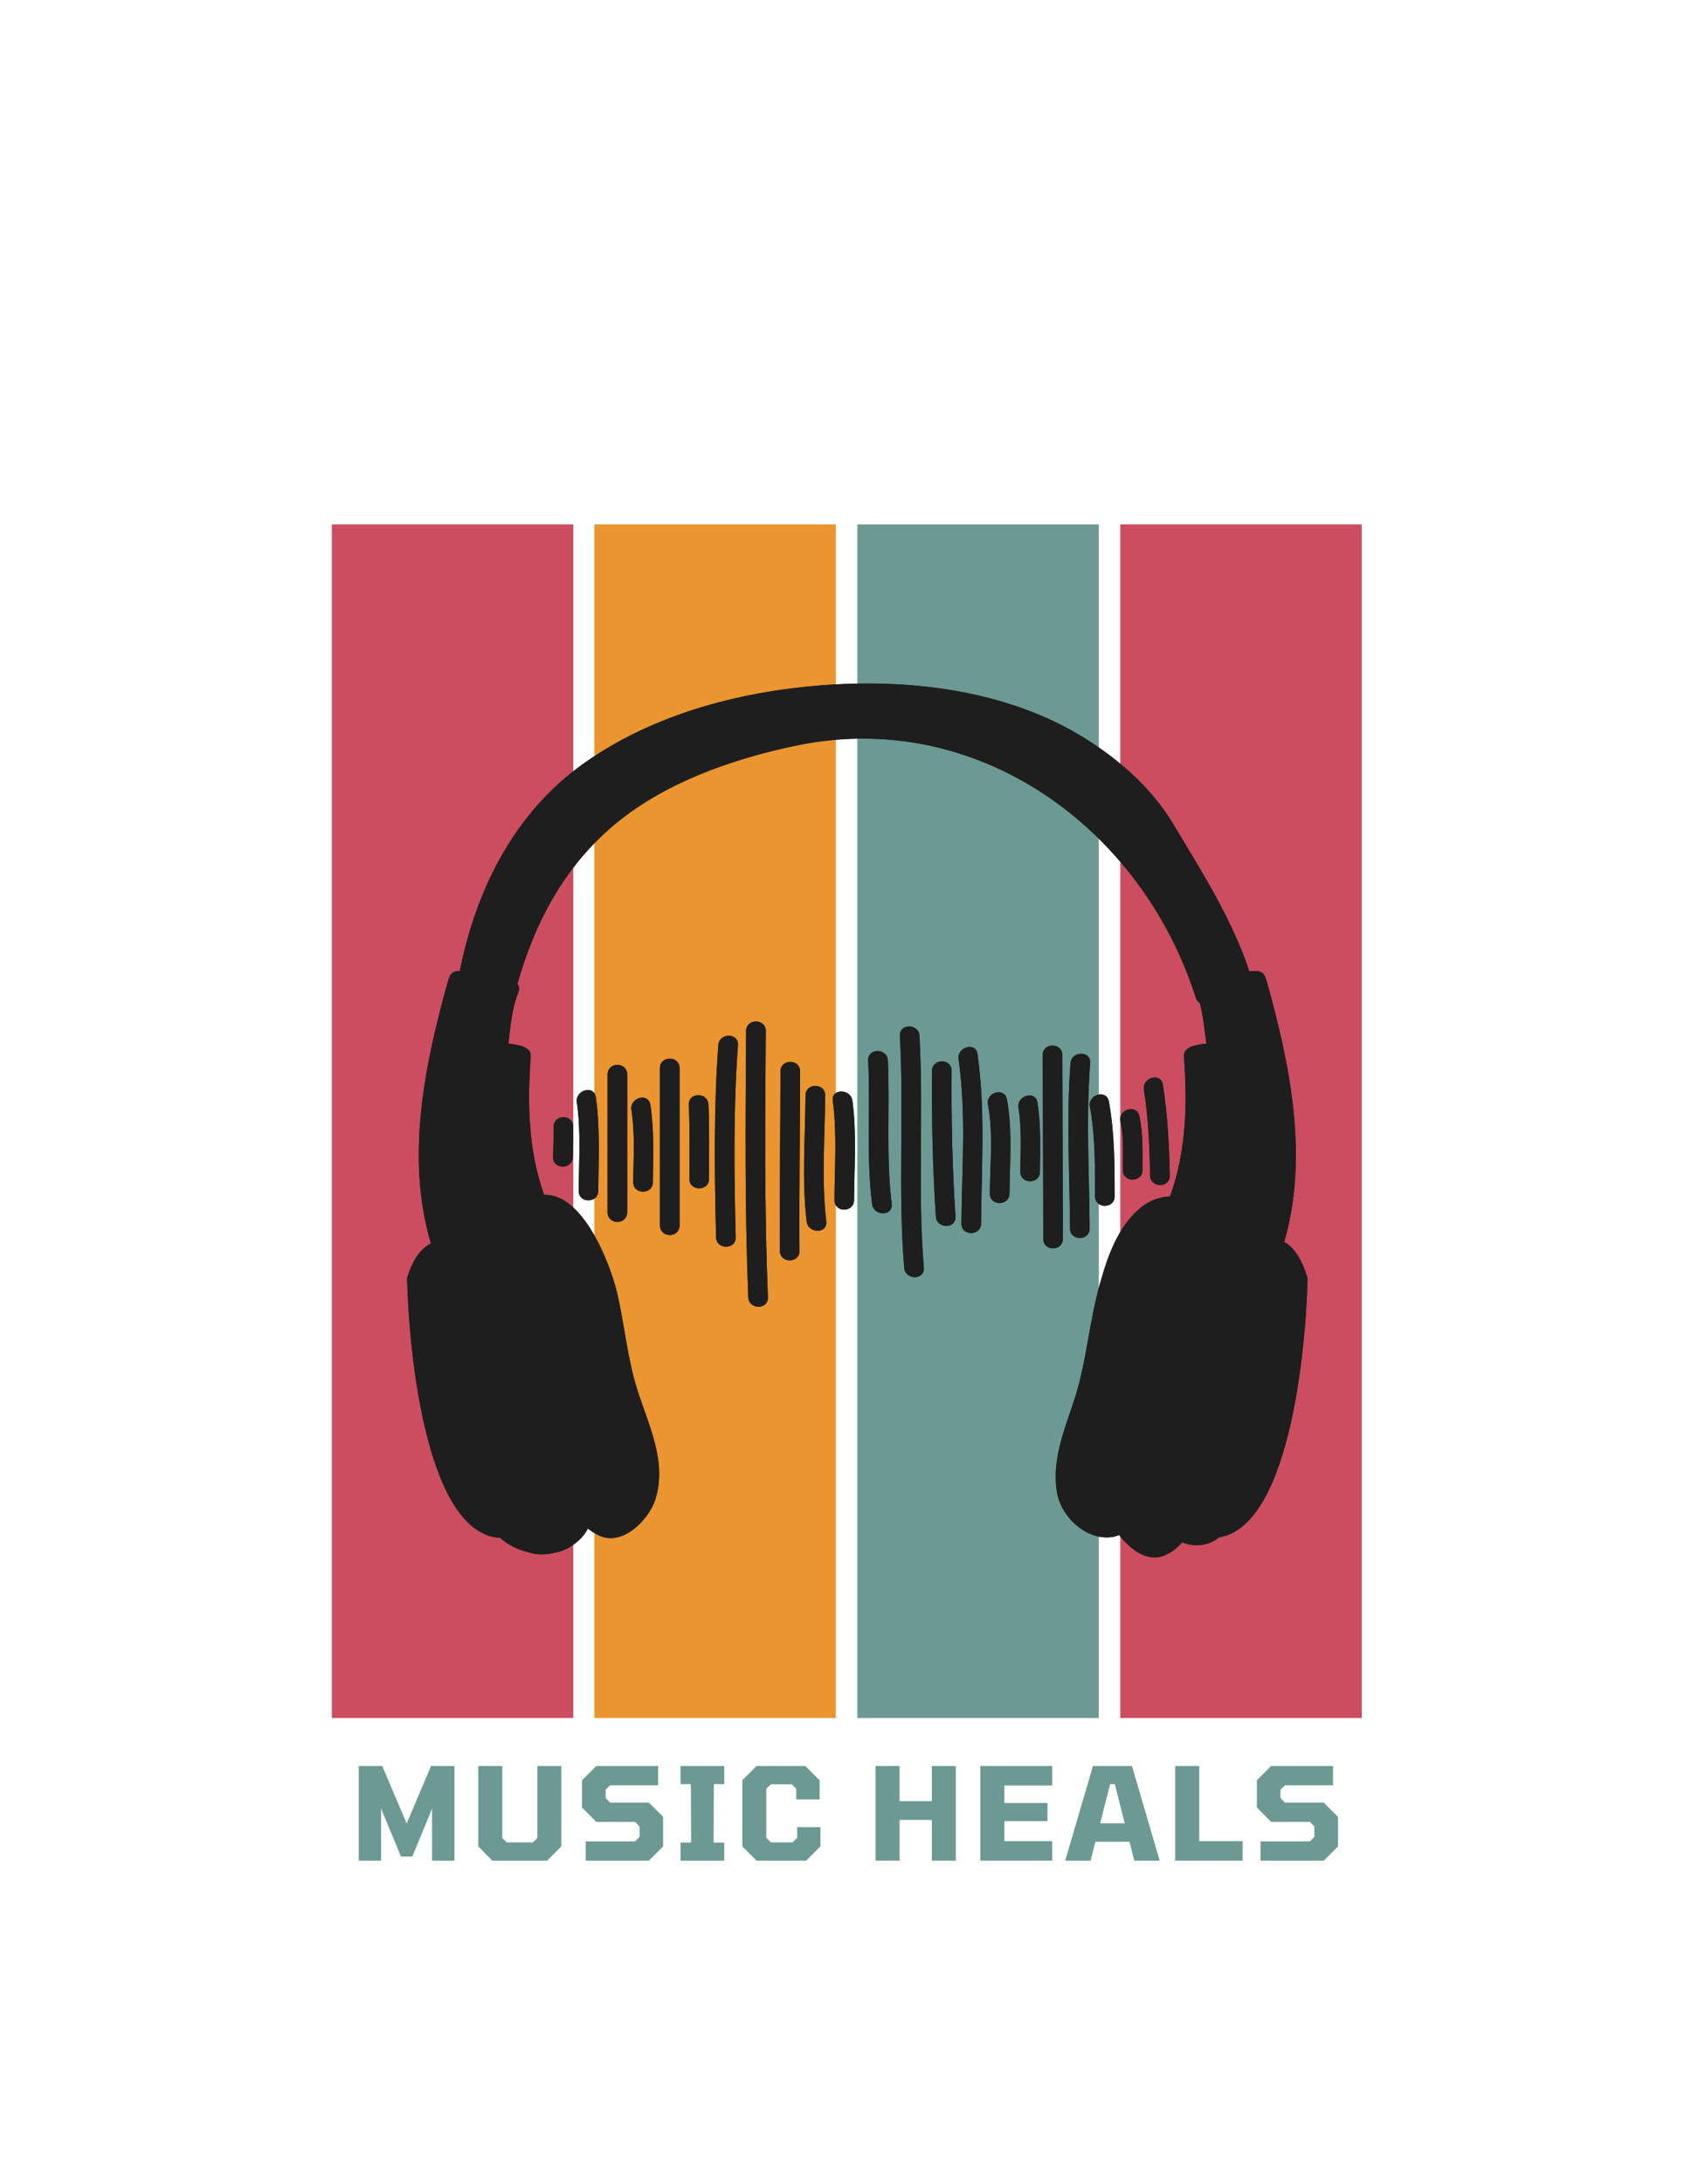 <svg xmlns="http://www.w3.org/2000/svg" xmlns:xlink="http://www.w3.org/1999/xlink" width="1344" zoomAndPan="magnify" viewBox="0 0 1008 1296" height="1728" preserveAspectRatio="xMidYMid meet" version="1.0"><defs><g/><clipPath id="42509cf4b8"><path d="M 352.852 311.129 L 496.195 311.129 L 496.195 1019.41 L 352.852 1019.41 Z M 352.852 311.129 " clip-rule="nonzero"/></clipPath><clipPath id="eae5fd3fff"><path d="M 508.945 311.129 L 652.289 311.129 L 652.289 1019.41 L 508.945 1019.41 Z M 508.945 311.129 " clip-rule="nonzero"/></clipPath><clipPath id="a89ee8bc85"><path d="M 196.988 311.129 L 340.332 311.129 L 340.332 1019.41 L 196.988 1019.41 Z M 196.988 311.129 " clip-rule="nonzero"/></clipPath><clipPath id="3f66a6f9f2"><path d="M 665.039 311.129 L 808.383 311.129 L 808.383 1019.41 L 665.039 1019.41 Z M 665.039 311.129 " clip-rule="nonzero"/></clipPath></defs><g clip-path="url(#42509cf4b8)"><path fill="#ea952f" d="M 352.852 311.129 L 496.195 311.129 L 496.195 1019.453 L 352.852 1019.453 Z M 352.852 311.129 " fill-opacity="1" fill-rule="nonzero"/></g><g clip-path="url(#eae5fd3fff)"><path fill="#6d9994" d="M 508.945 311.129 L 652.289 311.129 L 652.289 1019.453 L 508.945 1019.453 Z M 508.945 311.129 " fill-opacity="1" fill-rule="nonzero"/></g><g clip-path="url(#a89ee8bc85)"><path fill="#cc4d5f" d="M 196.988 311.129 L 340.332 311.129 L 340.332 1019.453 L 196.988 1019.453 Z M 196.988 311.129 " fill-opacity="1" fill-rule="nonzero"/></g><g clip-path="url(#3f66a6f9f2)"><path fill="#cc4d5f" d="M 665.039 311.129 L 808.383 311.129 L 808.383 1019.453 L 665.039 1019.453 Z M 665.039 311.129 " fill-opacity="1" fill-rule="nonzero"/></g><path fill="#1e1e1e" d="M 241.754 760.473 C 242.414 791.5 250.73 909.824 296.949 912.504 C 301.543 916.664 307.441 919.57 313.652 921.012 C 318.316 922.633 323.711 922.684 329 921.395 C 333.801 920.492 338.238 918.523 341.859 915.41 C 344.922 913.043 347.375 910.172 348.992 906.902 C 351.168 908.727 353.586 910.242 356.266 911.406 C 370.012 917.238 385.309 901.543 389.051 889.586 C 396.113 867.09 384.891 845.461 378.207 824.246 C 372.379 805.805 370.742 785.949 366.324 767.156 C 362.008 748.973 345.773 707.957 322.98 709.004 C 313.617 682.398 312.992 655.008 315.043 626.977 C 315.254 624.434 314.035 622.816 312.363 622 C 311.789 621.531 311.129 621.148 310.277 620.867 C 307.512 619.98 304.637 619.477 301.766 619.234 C 303.16 608.914 303.75 598.457 307.719 588.711 C 308.52 586.691 308.137 585.023 307.16 583.82 C 317.305 547.992 334.082 515.926 362.637 491.094 C 392.93 464.801 434.379 450.305 473.094 442.301 C 580.266 420.168 677.883 491.441 709.848 591.93 C 710.32 593.445 711.207 594.453 712.25 595.113 C 714.391 602.965 715.016 611.125 716.148 619.234 C 713.227 619.477 710.387 619.98 707.605 620.867 C 706.785 621.148 706.074 621.531 705.535 622 C 703.863 622.816 702.664 624.434 702.855 626.977 C 704.906 655.32 704.262 683.023 694.59 709.891 C 688.324 710.133 681.922 712.621 677.223 716.539 C 663.355 728.039 657.402 745.789 652.738 762.562 C 647.539 781.32 645.555 800.793 640.906 819.621 C 635.426 841.699 623.891 861.469 627.352 884.801 C 629.598 900.027 644.945 914.211 660.203 912 C 661.648 911.789 663.008 911.34 664.328 910.801 C 671.113 919.379 681.676 928.078 693.074 922.129 C 696.449 920.387 699.32 917.934 701.844 915.133 C 701.879 915.133 701.914 915.133 701.914 915.184 C 708.562 917.934 716.566 917.359 722.43 913.113 C 722.832 912.852 723.18 912.539 723.473 912.227 C 767.496 905.508 775.484 790.961 776.145 760.473 C 776.145 760.387 776.145 760.316 776.109 760.23 C 776.27 759.379 776.27 758.492 775.953 757.48 C 773.781 750.52 769.586 740.656 762.328 736.965 C 777.121 686.156 765.773 631.465 751.836 581.715 C 751.68 581.246 751.523 580.828 751.332 580.43 C 750.742 578.133 748.965 576.164 745.887 576.164 C 744.461 576.164 743.066 576.199 741.656 576.355 C 731.219 545 713.418 517.23 696.52 489.039 C 683.816 467.828 664.867 451.125 644.094 438.109 C 598.102 409.363 539.48 402.418 486.457 406.734 C 437.477 410.684 386.84 424.328 346.434 453.074 C 305.336 482.273 282.66 527.723 272.953 576.199 C 272.641 576.164 272.324 576.164 272.012 576.164 C 268.898 576.164 267.121 578.133 266.582 580.43 C 266.375 580.828 266.184 581.246 266.078 581.715 C 252.055 631.742 240.621 686.781 255.812 737.82 C 248.781 741.508 244.676 748.695 241.945 757.48 C 241.629 758.492 241.598 759.379 241.754 760.23 C 241.754 760.316 241.719 760.387 241.754 760.473 " fill-opacity="1" fill-rule="nonzero"/><path fill="#1e1e1e" d="M 694.434 697.535 C 694.031 679.438 693.18 661.41 690.309 643.559 C 689.141 636.129 677.918 639.277 679.086 646.656 C 681.766 663.484 682.426 680.5 682.773 697.535 C 682.93 705.035 694.59 705.035 694.434 697.535 " fill-opacity="1" fill-rule="nonzero"/><path fill="#1e1e1e" d="M 678.23 694.281 C 678.266 683.562 678.613 672.879 676.406 662.316 C 674.855 654.973 663.617 658.07 665.18 665.414 C 667.164 674.898 666.609 684.641 666.574 694.281 C 666.539 701.816 678.199 701.816 678.23 694.281 " fill-opacity="1" fill-rule="nonzero"/><path fill="#1e1e1e" d="M 661.719 709.82 C 661.719 690.941 661.648 672.219 658.273 653.562 C 656.949 646.203 645.727 649.336 647.031 656.68 C 650.219 674.27 650.059 692.02 650.059 709.82 C 650.059 717.355 661.719 717.355 661.719 709.82 " fill-opacity="1" fill-rule="nonzero"/><path fill="#1e1e1e" d="M 635.496 630.855 C 632.973 663.516 634.992 696.215 635.199 728.926 C 635.234 736.426 646.895 736.461 646.84 728.926 C 646.648 696.215 644.633 663.516 647.156 630.855 C 647.73 623.355 636.086 623.391 635.496 630.855 " fill-opacity="1" fill-rule="nonzero"/><path fill="#1e1e1e" d="M 630.641 626 C 630.641 618.5 619 618.5 619 626 C 619.035 662.352 619.312 698.703 619.312 735.07 C 619.312 742.605 630.953 742.605 630.953 735.07 C 630.953 698.703 630.691 662.352 630.641 626 " fill-opacity="1" fill-rule="nonzero"/><path fill="#1e1e1e" d="M 617.363 695.258 C 617.434 681.492 618.027 667.867 615.887 654.227 C 614.719 646.812 603.496 649.961 604.629 657.34 C 606.609 669.887 605.793 682.625 605.707 695.258 C 605.672 702.789 617.328 702.789 617.363 695.258 " fill-opacity="1" fill-rule="nonzero"/><path fill="#1e1e1e" d="M 599.27 708.219 C 599.426 689.461 601.129 670.859 597.754 652.293 C 596.398 644.918 585.156 648.012 586.512 655.41 C 589.715 672.844 587.73 690.629 587.609 708.219 C 587.539 715.719 599.18 715.719 599.27 708.219 " fill-opacity="1" fill-rule="nonzero"/><path fill="#1e1e1e" d="M 582.406 726.02 C 582.633 692.387 585.051 658.855 580.266 625.41 C 579.223 617.996 568 621.18 569.043 628.523 C 573.672 660.871 570.992 693.5 570.746 726.02 C 570.715 733.555 582.371 733.504 582.406 726.02 " fill-opacity="1" fill-rule="nonzero"/><path fill="#1e1e1e" d="M 553.277 635.398 C 553.035 664.215 553.66 693.047 555.574 721.828 C 556.027 729.273 567.684 729.309 567.215 721.828 C 565.32 693.047 564.691 664.215 564.918 635.398 C 565.004 627.863 553.348 627.863 553.277 635.398 " fill-opacity="1" fill-rule="nonzero"/><path fill="#1e1e1e" d="M 536.766 752.227 C 537.391 759.656 549.031 759.727 548.422 752.227 C 544.648 706.445 548.371 660.488 545.848 614.656 C 545.43 607.191 533.77 607.156 534.207 614.656 C 536.73 660.488 533.004 706.445 536.766 752.227 " fill-opacity="1" fill-rule="nonzero"/><path fill="#1e1e1e" d="M 517.691 714.363 C 518.582 721.707 530.238 721.828 529.352 714.363 C 525.855 686.086 528.379 657.617 527.055 629.219 C 526.707 621.754 515.047 621.723 515.395 629.219 C 516.719 657.617 514.195 686.086 517.691 714.363 " fill-opacity="1" fill-rule="nonzero"/><path fill="#1e1e1e" d="M 507.008 712.102 C 507.129 692.422 508.645 672.758 506.035 653.18 C 505.023 645.84 493.383 645.77 494.395 653.18 C 496.984 672.758 495.473 692.422 495.367 712.102 C 495.281 719.602 506.938 719.602 507.008 712.102 " fill-opacity="1" fill-rule="nonzero"/><path fill="#1e1e1e" d="M 478.195 649.961 C 478.035 674.898 475.93 699.832 478.855 724.734 C 479.707 732.078 491.348 732.199 490.496 724.734 C 487.59 699.832 489.68 674.898 489.852 649.961 C 489.887 642.43 478.227 642.43 478.195 649.961 " fill-opacity="1" fill-rule="nonzero"/><path fill="#1e1e1e" d="M 463.316 635.711 C 463.281 671.207 462.723 706.707 462.969 742.203 C 463.039 749.703 474.695 749.703 474.609 742.203 C 474.383 706.707 474.922 671.207 474.957 635.711 C 474.957 628.211 463.316 628.211 463.316 635.711 " fill-opacity="1" fill-rule="nonzero"/><path fill="#1e1e1e" d="M 442.922 611.734 C 442.574 664.406 442.07 717.078 444.211 769.715 C 444.504 777.215 456.164 777.25 455.852 769.715 C 453.711 717.078 454.234 664.406 454.582 611.734 C 454.617 604.25 442.957 604.25 442.922 611.734 " fill-opacity="1" fill-rule="nonzero"/><path fill="#1e1e1e" d="M 426.41 620.172 C 423.66 658.125 424.164 696.109 425.086 734.094 C 425.277 741.594 436.938 741.629 436.746 734.094 C 435.805 696.109 435.301 658.125 438.066 620.172 C 438.605 612.672 426.914 612.707 426.41 620.172 " fill-opacity="1" fill-rule="nonzero"/><path fill="#1e1e1e" d="M 420.895 699.484 C 420.926 684.797 421.172 670.129 420.578 655.445 C 420.266 647.98 408.625 647.945 408.938 655.445 C 409.512 670.129 409.285 684.797 409.234 699.484 C 409.234 706.984 420.895 706.984 420.895 699.484 " fill-opacity="1" fill-rule="nonzero"/><path fill="#1e1e1e" d="M 391.766 633.762 L 391.766 726.996 C 391.766 734.758 403.422 734.758 403.422 726.996 L 403.422 633.762 C 403.422 626.262 391.766 626.262 391.766 633.762 " fill-opacity="1" fill-rule="nonzero"/><path fill="#1e1e1e" d="M 387.57 701.434 C 387.641 686.016 388.457 670.789 386.055 655.512 C 384.891 648.102 373.668 651.285 374.832 658.629 C 377.078 672.758 376 687.129 375.91 701.434 C 375.879 708.934 387.535 708.934 387.57 701.434 " fill-opacity="1" fill-rule="nonzero"/><path fill="#1e1e1e" d="M 360.688 637.645 C 360.688 637.645 360.688 692.02 360.688 719.219 C 360.688 726.996 372.344 726.996 372.344 719.219 L 372.344 637.645 C 372.344 629.883 360.688 629.883 360.688 637.645 " fill-opacity="1" fill-rule="nonzero"/><path fill="#1e1e1e" d="M 355.172 706.602 C 355.293 687.949 356.336 669.504 353.707 650.973 C 352.613 643.594 341.391 646.742 342.434 654.086 C 344.957 671.488 343.633 689.078 343.527 706.602 C 343.477 714.137 355.137 714.082 355.172 706.602 " fill-opacity="1" fill-rule="nonzero"/><path fill="#1e1e1e" d="M 328.652 668.719 C 328.652 668.719 328.598 680.223 328.34 686.363 C 327.938 693.898 339.598 694.246 339.996 686.781 C 340.258 680.605 340.293 672.602 340.293 668.719 C 340.293 660.961 328.652 660.961 328.652 668.719 " fill-opacity="1" fill-rule="nonzero"/><path fill="#1e1e1e" d="M 284.68 893.086 C 283.672 888.145 280.957 881.391 280.59 879.98 C 278.887 872.641 277.301 865.262 275.734 857.848 C 272.863 844.051 269.105 830.461 266.184 816.715 C 264.25 807.438 261.953 778.535 253.637 766.914 C 255.082 794.996 262.492 869.297 284.68 893.086 Z M 289.691 621.531 C 291.465 611.629 291.832 601.449 294.461 591.773 C 288.438 590.418 282.504 588.676 276.398 588.051 C 263.66 634.074 253.359 684.102 265.992 731.066 C 274.414 726.492 283.27 723.027 292.684 721.168 C 278.66 691.602 282.383 656.262 288.559 624.941 C 288.684 624.367 288.875 623.859 289.066 623.426 C 289.223 622.957 289.414 622.539 289.656 622.105 C 289.656 621.914 289.656 621.723 289.691 621.531 Z M 301.836 900.43 C 302.309 899.523 302.742 898.551 303.16 897.625 C 293.57 870.5 289.656 840.762 282.418 812.867 C 278.66 798.371 274.969 783.895 271.543 769.332 C 270.848 766.215 270.777 762.805 270.535 759.656 C 269.68 747.074 257.918 749.789 253.828 758.84 C 264.668 766.949 267 791.273 269.055 801.715 C 275.578 834.148 286.195 866.234 291.867 898.707 C 294.965 900.219 298.27 900.879 301.836 900.43 Z M 306.586 716.852 C 308.414 715.18 310.191 713.824 311.98 712.727 C 302.465 686.312 301.332 659.012 303.125 631.168 C 301.836 630.926 300.566 630.805 299.277 630.77 C 293.762 659.637 290.578 692.297 304.57 718.992 C 305.23 718.242 305.84 717.512 306.586 716.852 Z M 340.293 896.809 C 340.293 896.773 340.344 896.688 340.344 896.652 C 335.211 888.23 332.098 878.051 329.816 869.352 C 321.883 836.793 311.914 804.793 303.352 772.395 C 300.48 761.398 296.164 745.125 298.738 731.797 C 298.703 731.797 298.617 731.832 298.547 731.832 C 290.352 732.859 282.66 735.645 275.32 739.297 C 279.008 743.18 281.027 749.094 281.723 753.949 C 285.062 777.824 291.465 800.828 297.418 824.281 C 303.352 847.949 306.555 872.953 314.852 895.871 C 315.391 897.469 315.289 898.828 314.695 899.957 C 314.594 900.43 314.469 900.879 314.277 901.316 C 313.879 902.133 313.496 902.953 313.113 903.77 C 313.219 904.031 313.305 904.309 313.375 904.621 C 313.93 907.25 315.324 908.973 317.184 909.93 C 320.402 910.641 323.711 910.746 326.738 910.172 C 330.199 909.129 333.574 907.145 336.031 904.691 C 337.004 903.336 337.734 901.785 338.238 899.906 C 338.621 898.48 339.371 897.469 340.293 896.809 Z M 341.074 866.234 C 343.754 876.484 352.891 900.777 363.836 900.723 C 340.535 844.484 321.812 787.43 314.816 726.75 C 311.98 729.207 310.121 733.051 310 738.445 C 309.84 747.109 310.973 755.496 313.148 763.852 C 322.195 798.023 332.688 831.871 341.074 866.234 Z M 376.035 889.621 C 384.891 872.641 375.965 853.777 370.238 837.23 C 362.738 815.426 360.773 792.508 355.102 770.254 C 351.637 756.734 347.828 739.926 337.699 729.621 C 332.844 724.664 326.008 722.68 320.336 724.004 C 327.016 785.008 345.859 842.242 369.23 898.637 C 371.492 896.93 373.738 894.008 376.035 889.621 Z M 697.773 722.02 C 689.332 719.254 680.164 728.422 676.477 734.531 C 669.844 745.543 665.754 757.742 662.816 770.254 C 657.055 794.492 654.062 818.855 645.797 842.434 C 640.352 857.969 629.789 887.289 648.789 898.359 C 672.332 841.422 691.316 783.652 697.773 722.02 Z M 706.004 758.332 C 707.742 749.285 710.578 735.957 704.68 727.57 C 704.211 726.875 703.707 726.246 703.168 725.707 C 696.293 786.73 677.535 844.051 654.113 900.566 C 667.355 902.445 674.457 875.25 676.824 866.234 C 685.609 830.199 699.008 794.719 706.004 758.332 Z M 713.07 719.41 C 727.32 692.645 724.188 659.793 718.621 630.77 C 717.348 630.805 716.062 630.926 714.773 631.168 C 716.531 658.891 715.398 686.121 706.039 712.414 C 708.371 713.734 710.512 715.562 712.215 718.016 C 712.527 718.488 712.754 718.938 713.07 719.41 Z M 718.395 580.934 C 722.309 580.203 726.172 579.195 730.051 578.34 C 720.027 548.777 703.359 521.004 686.461 494.938 C 672.246 472.961 652.672 455.16 629.371 443.156 C 585.867 420.793 534.938 413.645 486.457 418.375 C 440.016 422.883 390.285 434.645 352.301 463.129 C 314.539 491.406 293.953 532.16 284.523 577.594 C 288.367 578.41 292.215 579.387 296.059 580.238 C 307.598 539.762 327.555 503.641 361.312 477.312 C 394.984 451.055 441.164 434.125 483.273 428.957 C 590.41 415.75 683.207 481.609 718.395 580.934 Z M 736.176 753.949 C 737.027 747.648 739.324 742.727 743.066 739.543 C 735.602 735.766 727.719 732.895 719.367 731.832 C 719.176 731.797 718.969 731.762 718.777 731.727 C 718.672 731.797 718.516 731.887 718.359 731.953 C 721.734 746.797 717.297 763.121 713.035 777.719 C 704.141 808.047 695.562 838.621 688.062 869.352 C 685.766 878.207 681.262 893.852 673.379 903.559 C 677.918 909.27 684.324 916.035 691.004 909.512 C 696.258 904.449 699.895 898.133 703.793 892.023 C 704.055 891.605 704.367 891.258 704.68 890.945 C 712.562 867.09 716.062 841.336 722.359 817.027 C 727.789 796.008 733.199 775.387 736.176 753.949 Z M 751.871 731.066 C 764.539 684.102 754.238 634.074 741.465 588.051 C 735.359 588.676 729.426 590.418 723.438 591.773 C 726.086 601.449 726.434 611.629 728.191 621.531 C 728.223 621.723 728.223 621.914 728.258 622.105 C 728.484 622.539 728.676 622.957 728.797 623.426 C 729.043 623.859 729.234 624.367 729.355 624.941 C 735.516 656.262 739.258 691.602 725.23 721.168 C 734.629 723.027 743.449 726.492 751.871 731.066 Z M 764.035 758.84 C 760 749.789 748.184 747.074 747.332 759.656 C 747.141 762.805 747.051 766.215 746.32 769.332 C 742.945 783.895 739.203 798.371 735.445 812.867 C 728.258 840.762 724.293 870.5 714.703 897.625 C 715.176 898.551 715.559 899.523 716.027 900.43 C 719.594 900.879 722.934 900.219 726.051 898.707 C 731.688 866.234 742.164 834.078 748.809 801.715 C 750.949 791.273 753.195 766.949 764.035 758.84 Z M 732.695 893.695 C 755.301 870.5 762.836 795.152 764.262 766.844 C 755.875 778.449 753.855 807.387 751.68 816.715 C 748.531 830.426 745.035 844.051 742.129 857.848 C 740.109 867.559 738.664 877.965 735.41 887.324 C 735.098 888.266 733.551 891.102 732.695 893.695 Z M 775.953 757.48 C 776.27 758.492 776.27 759.379 776.109 760.23 C 776.145 760.316 776.145 760.387 776.145 760.473 C 775.484 790.961 767.496 905.508 723.473 912.227 C 723.18 912.539 722.832 912.852 722.43 913.113 C 716.566 917.359 708.562 917.934 701.914 915.184 C 701.914 915.133 701.879 915.133 701.844 915.133 C 699.32 917.934 696.449 920.387 693.074 922.129 C 681.676 928.078 671.113 919.379 664.328 910.801 C 663.008 911.34 661.648 911.789 660.203 912 C 644.945 914.211 629.598 900.027 627.352 884.801 C 623.891 861.469 635.426 841.699 640.906 819.621 C 645.555 800.793 647.539 781.32 652.738 762.562 C 657.402 745.789 663.355 728.039 677.223 716.539 C 681.922 712.621 688.324 710.133 694.59 709.891 C 704.262 683.023 704.906 655.32 702.855 626.977 C 702.664 624.434 703.863 622.816 705.535 622 C 706.074 621.531 706.785 621.148 707.605 620.867 C 710.387 619.98 713.227 619.477 716.148 619.234 C 715.016 611.125 714.391 602.965 712.25 595.113 C 711.207 594.453 710.32 593.445 709.848 591.93 C 677.883 491.441 580.266 420.168 473.094 442.301 C 434.379 450.305 392.93 464.801 362.637 491.094 C 334.082 515.926 317.305 547.992 307.16 583.82 C 308.137 585.023 308.52 586.691 307.719 588.711 C 303.75 598.457 303.16 608.914 301.766 619.234 C 304.637 619.477 307.512 619.98 310.277 620.867 C 311.129 621.148 311.789 621.531 312.363 622 C 314.035 622.816 315.254 624.434 315.043 626.977 C 312.992 655.008 313.617 682.398 322.98 709.004 C 345.773 707.957 362.008 748.973 366.324 767.156 C 370.742 785.949 372.379 805.805 378.207 824.246 C 384.891 845.461 396.113 867.09 389.051 889.586 C 385.309 901.543 370.012 917.238 356.266 911.406 C 353.586 910.242 351.168 908.727 348.992 906.902 C 347.375 910.172 344.922 913.043 341.859 915.41 C 338.238 918.523 333.801 920.508 329 921.395 C 323.711 922.684 318.316 922.633 313.652 921.012 C 307.441 919.57 301.543 916.664 296.949 912.504 C 250.73 909.824 242.414 791.5 241.754 760.473 C 241.719 760.387 241.754 760.316 241.754 760.23 C 241.598 759.379 241.629 758.492 241.945 757.48 C 244.676 748.695 248.781 741.508 255.812 737.82 C 240.621 686.781 252.055 631.742 266.078 581.715 C 266.184 581.246 266.375 580.828 266.582 580.43 C 267.121 578.133 268.898 576.164 272.012 576.164 C 272.324 576.164 272.641 576.164 272.953 576.199 C 282.66 527.723 305.336 482.273 346.434 453.074 C 386.84 424.328 437.477 410.684 486.457 406.734 C 539.48 402.418 598.102 409.363 644.094 438.109 C 664.867 451.125 683.816 467.828 696.52 489.039 C 713.418 517.23 731.219 545 741.656 576.355 C 743.066 576.199 744.461 576.164 745.887 576.164 C 748.965 576.164 750.742 578.133 751.332 580.43 C 751.523 580.828 751.68 581.246 751.836 581.715 C 765.773 631.465 777.121 686.156 762.328 736.965 C 769.586 740.656 773.781 750.52 775.953 757.48 " fill-opacity="1" fill-rule="nonzero"/><path fill="#1e1e1e" d="M 764.262 766.844 C 762.836 795.152 755.301 870.5 732.695 893.695 C 733.551 891.102 735.098 888.266 735.41 887.324 C 738.664 877.965 740.109 867.559 742.129 857.848 C 745.035 844.051 748.531 830.426 751.68 816.715 C 753.855 807.387 755.875 778.449 764.262 766.844 " fill-opacity="1" fill-rule="nonzero"/><path fill="#1e1e1e" d="M 747.332 759.656 C 748.184 747.074 760 749.789 764.035 758.84 C 753.195 766.949 750.949 791.273 748.809 801.715 C 742.164 834.078 731.688 866.234 726.051 898.707 C 722.934 900.219 719.594 900.879 716.027 900.43 C 715.559 899.523 715.176 898.551 714.703 897.625 C 724.293 870.5 728.258 840.762 735.445 812.867 C 739.203 798.371 742.945 783.895 746.32 769.332 C 747.051 766.215 747.141 762.805 747.332 759.656 " fill-opacity="1" fill-rule="nonzero"/><path fill="#1e1e1e" d="M 741.465 588.051 C 754.238 634.074 764.539 684.102 751.871 731.066 C 743.449 726.492 734.629 723.027 725.23 721.168 C 739.258 691.602 735.516 656.262 729.355 624.941 C 729.234 624.367 729.043 623.859 728.797 623.426 C 728.676 622.957 728.484 622.539 728.258 622.105 C 728.223 621.914 728.223 621.723 728.191 621.531 C 726.434 611.629 726.086 601.449 723.438 591.773 C 729.426 590.418 735.359 588.676 741.465 588.051 " fill-opacity="1" fill-rule="nonzero"/><path fill="#1e1e1e" d="M 743.066 739.543 C 739.324 742.727 737.027 747.648 736.176 753.949 C 733.199 775.387 727.789 796.008 722.359 817.027 C 716.062 841.336 712.562 867.09 704.68 890.945 C 704.367 891.258 704.055 891.605 703.793 892.023 C 699.895 898.133 696.258 904.449 691.004 909.512 C 684.324 916.035 677.918 909.27 673.379 903.559 C 681.262 893.852 685.766 878.207 688.062 869.352 C 695.562 838.621 704.141 808.047 713.035 777.719 C 717.297 763.121 721.734 746.797 718.359 731.953 C 718.516 731.887 718.672 731.797 718.777 731.727 C 718.969 731.762 719.176 731.797 719.367 731.832 C 727.719 732.895 735.602 735.766 743.066 739.543 " fill-opacity="1" fill-rule="nonzero"/><path fill="#1e1e1e" d="M 730.051 578.34 C 726.172 579.195 722.309 580.203 718.395 580.934 C 683.207 481.609 590.41 415.75 483.273 428.957 C 441.164 434.125 394.984 451.055 361.312 477.312 C 327.555 503.641 307.598 539.762 296.059 580.238 C 292.215 579.387 288.367 578.41 284.523 577.594 C 293.953 532.16 314.539 491.406 352.301 463.129 C 390.285 434.645 440.016 422.883 486.457 418.375 C 534.938 413.645 585.867 420.793 629.371 443.156 C 652.672 455.16 672.246 472.961 686.461 494.938 C 703.359 521.004 720.027 548.777 730.051 578.34 " fill-opacity="1" fill-rule="nonzero"/><path fill="#1e1e1e" d="M 718.621 630.77 C 724.188 659.793 727.32 692.645 713.07 719.41 C 712.754 718.938 712.527 718.488 712.215 718.016 C 710.512 715.562 708.371 713.734 706.039 712.414 C 715.398 686.121 716.531 658.891 714.773 631.168 C 716.062 630.926 717.348 630.805 718.621 630.77 " fill-opacity="1" fill-rule="nonzero"/><path fill="#1e1e1e" d="M 704.68 727.57 C 710.578 735.957 707.742 749.285 706.004 758.332 C 699.008 794.719 685.609 830.199 676.824 866.234 C 674.457 875.25 667.355 902.445 654.113 900.566 C 677.535 844.051 696.293 786.73 703.168 725.707 C 703.707 726.246 704.211 726.875 704.68 727.57 " fill-opacity="1" fill-rule="nonzero"/><path fill="#1e1e1e" d="M 676.477 734.531 C 680.164 728.422 689.332 719.254 697.773 722.02 C 691.316 783.652 672.332 841.422 648.789 898.359 C 629.789 887.289 640.352 857.969 645.797 842.434 C 654.062 818.855 657.055 794.492 662.816 770.254 C 665.754 757.742 669.844 745.543 676.477 734.531 " fill-opacity="1" fill-rule="nonzero"/><path fill="#1e1e1e" d="M 694.434 697.535 C 694.59 705.035 682.93 705.035 682.773 697.535 C 682.426 680.5 681.766 663.484 679.086 646.656 C 677.918 639.277 689.141 636.129 690.309 643.559 C 693.18 661.41 694.031 679.438 694.434 697.535 " fill-opacity="1" fill-rule="nonzero"/><path fill="#1e1e1e" d="M 676.406 662.316 C 678.613 672.879 678.266 683.562 678.23 694.281 C 678.199 701.816 666.539 701.816 666.574 694.281 C 666.609 684.641 667.164 674.898 665.18 665.414 C 663.617 658.07 674.855 654.973 676.406 662.316 " fill-opacity="1" fill-rule="nonzero"/><path fill="#1e1e1e" d="M 658.273 653.562 C 661.648 672.219 661.719 690.941 661.719 709.82 C 661.719 717.355 650.059 717.355 650.059 709.82 C 650.059 692.02 650.219 674.27 647.031 656.68 C 645.727 649.336 656.949 646.188 658.273 653.562 " fill-opacity="1" fill-rule="nonzero"/><path fill="#1e1e1e" d="M 635.496 630.855 C 636.086 623.391 647.73 623.355 647.156 630.855 C 644.633 663.516 646.648 696.23 646.84 728.926 C 646.895 736.461 635.234 736.426 635.199 728.926 C 634.992 696.23 632.973 663.516 635.496 630.855 " fill-opacity="1" fill-rule="nonzero"/><path fill="#1e1e1e" d="M 630.641 626 C 630.691 662.352 630.953 698.703 630.953 735.07 C 630.953 742.605 619.312 742.605 619.312 735.07 C 619.312 698.703 619.035 662.352 619 626 C 619 618.5 630.641 618.5 630.641 626 " fill-opacity="1" fill-rule="nonzero"/><path fill="#1e1e1e" d="M 615.887 654.227 C 618.027 667.867 617.434 681.492 617.363 695.258 C 617.328 702.789 605.672 702.789 605.707 695.258 C 605.793 682.625 606.609 669.887 604.629 657.34 C 603.496 649.961 614.719 646.812 615.887 654.227 " fill-opacity="1" fill-rule="nonzero"/><path fill="#1e1e1e" d="M 597.754 652.293 C 601.129 670.859 599.426 689.461 599.27 708.219 C 599.18 715.719 587.539 715.719 587.609 708.219 C 587.73 690.629 589.715 672.844 586.512 655.41 C 585.156 648.012 596.398 644.918 597.754 652.293 " fill-opacity="1" fill-rule="nonzero"/><path fill="#1e1e1e" d="M 580.266 625.41 C 585.051 658.855 582.633 692.387 582.406 726.02 C 582.371 733.504 570.715 733.555 570.746 726.02 C 570.992 693.5 573.672 660.871 569.043 628.523 C 568 621.18 579.223 617.996 580.266 625.41 " fill-opacity="1" fill-rule="nonzero"/><path fill="#1e1e1e" d="M 567.215 721.828 C 567.684 729.309 556.027 729.273 555.559 721.828 C 553.66 693.047 553.035 664.215 553.277 635.398 C 553.348 627.863 565.004 627.863 564.918 635.398 C 564.691 664.215 565.32 693.047 567.215 721.828 " fill-opacity="1" fill-rule="nonzero"/><path fill="#1e1e1e" d="M 548.422 752.227 C 549.031 759.727 537.391 759.656 536.766 752.227 C 533.004 706.445 536.73 660.488 534.207 614.656 C 533.77 607.156 545.43 607.191 545.848 614.656 C 548.371 660.488 544.648 706.445 548.422 752.227 " fill-opacity="1" fill-rule="nonzero"/><path fill="#1e1e1e" d="M 529.352 714.363 C 530.238 721.828 518.582 721.707 517.691 714.363 C 514.195 686.086 516.719 657.617 515.395 629.219 C 515.047 621.723 526.707 621.754 527.055 629.219 C 528.379 657.617 525.855 686.086 529.352 714.363 " fill-opacity="1" fill-rule="nonzero"/><path fill="#1e1e1e" d="M 506.035 653.18 C 508.645 672.758 507.129 692.422 507.008 712.102 C 506.938 719.602 495.281 719.602 495.367 712.102 C 495.473 692.422 496.984 672.758 494.395 653.18 C 493.383 645.77 505.023 645.84 506.035 653.18 " fill-opacity="1" fill-rule="nonzero"/><path fill="#1e1e1e" d="M 490.496 724.734 C 491.348 732.199 479.707 732.078 478.855 724.734 C 475.93 699.832 478.035 674.898 478.195 649.961 C 478.227 642.43 489.887 642.43 489.852 649.961 C 489.68 674.898 487.59 699.832 490.496 724.734 " fill-opacity="1" fill-rule="nonzero"/><path fill="#1e1e1e" d="M 474.609 742.203 C 474.695 749.703 463.039 749.703 462.969 742.203 C 462.723 706.707 463.281 671.207 463.316 635.711 C 463.316 628.211 474.957 628.211 474.957 635.711 C 474.922 671.207 474.383 706.707 474.609 742.203 " fill-opacity="1" fill-rule="nonzero"/><path fill="#1e1e1e" d="M 455.852 769.715 C 456.164 777.25 444.504 777.215 444.211 769.715 C 442.07 717.078 442.574 664.406 442.922 611.734 C 442.957 604.25 454.617 604.25 454.582 611.734 C 454.234 664.406 453.711 717.078 455.852 769.715 " fill-opacity="1" fill-rule="nonzero"/><path fill="#1e1e1e" d="M 426.41 620.172 C 426.914 612.707 438.605 612.672 438.066 620.172 C 435.301 658.125 435.805 696.109 436.746 734.094 C 436.938 741.629 425.277 741.594 425.086 734.094 C 424.164 696.109 423.66 658.125 426.41 620.172 " fill-opacity="1" fill-rule="nonzero"/><path fill="#1e1e1e" d="M 420.578 655.445 C 421.172 670.129 420.926 684.797 420.895 699.484 C 420.895 706.984 409.234 706.984 409.234 699.484 C 409.285 684.797 409.512 670.129 408.938 655.445 C 408.625 647.945 420.266 647.98 420.578 655.445 " fill-opacity="1" fill-rule="nonzero"/><path fill="#1e1e1e" d="M 403.422 633.762 C 403.422 664.961 403.422 695.918 403.422 726.996 C 403.422 734.758 391.766 734.758 391.766 726.996 C 391.766 695.918 391.766 664.961 391.766 633.762 C 391.766 626.262 403.422 626.262 403.422 633.762 " fill-opacity="1" fill-rule="nonzero"/><path fill="#1e1e1e" d="M 386.055 655.512 C 388.457 670.789 387.641 686.016 387.57 701.434 C 387.535 708.934 375.879 708.934 375.91 701.434 C 376 687.129 377.078 672.758 374.832 658.629 C 373.668 651.285 384.891 648.102 386.055 655.512 " fill-opacity="1" fill-rule="nonzero"/><path fill="#1e1e1e" d="M 370.238 837.23 C 375.965 853.777 384.891 872.641 376.035 889.621 C 373.738 894.008 371.492 896.93 369.23 898.637 C 345.859 842.242 327.016 785.008 320.336 724.004 C 326.008 722.68 332.844 724.664 337.699 729.621 C 347.828 739.926 351.637 756.734 355.102 770.254 C 360.773 792.508 362.738 815.426 370.238 837.23 " fill-opacity="1" fill-rule="nonzero"/><path fill="#1e1e1e" d="M 372.344 637.645 C 372.344 664.84 372.344 692.02 372.344 719.219 C 372.344 726.996 360.688 726.996 360.688 719.219 C 360.688 692.02 360.688 637.645 360.688 637.645 C 360.688 629.883 372.344 629.883 372.344 637.645 " fill-opacity="1" fill-rule="nonzero"/><path fill="#1e1e1e" d="M 363.836 900.723 C 352.891 900.777 343.754 876.484 341.074 866.234 C 332.688 831.871 322.195 798.023 313.148 763.852 C 310.973 755.496 309.84 747.109 310 738.445 C 310.121 733.051 311.98 729.207 314.816 726.75 C 321.812 787.43 340.535 844.484 363.836 900.723 " fill-opacity="1" fill-rule="nonzero"/><path fill="#1e1e1e" d="M 353.707 650.973 C 356.336 669.504 355.293 687.949 355.172 706.602 C 355.137 714.082 343.477 714.137 343.527 706.602 C 343.633 689.078 344.957 671.488 342.434 654.086 C 341.391 646.742 352.613 643.594 353.707 650.973 " fill-opacity="1" fill-rule="nonzero"/><path fill="#1e1e1e" d="M 340.344 896.652 C 340.344 896.688 340.293 896.773 340.293 896.809 C 339.371 897.469 338.621 898.48 338.238 899.906 C 337.734 901.785 337.004 903.336 336.031 904.691 C 333.574 907.145 330.199 909.129 326.738 910.172 C 323.711 910.746 320.402 910.641 317.184 909.93 C 315.324 908.973 313.93 907.25 313.375 904.621 C 313.305 904.309 313.219 904.031 313.113 903.77 C 313.496 902.953 313.879 902.133 314.277 901.316 C 314.469 900.879 314.594 900.43 314.695 899.957 C 315.289 898.828 315.391 897.469 314.852 895.871 C 306.555 872.953 303.352 847.949 297.418 824.281 C 291.465 800.828 285.062 777.824 281.723 753.949 C 281.027 749.094 279.008 743.18 275.32 739.297 C 282.66 735.645 290.352 732.859 298.547 731.832 C 298.617 731.832 298.703 731.797 298.738 731.797 C 296.164 745.125 300.48 761.398 303.352 772.395 C 311.914 804.793 321.883 836.793 329.816 869.352 C 332.098 878.051 335.211 888.23 340.344 896.652 " fill-opacity="1" fill-rule="nonzero"/><path fill="#1e1e1e" d="M 340.293 668.719 C 340.293 672.602 340.258 680.605 339.996 686.781 C 339.598 694.246 327.938 693.898 328.34 686.363 C 328.598 680.223 328.652 668.719 328.652 668.719 C 328.652 660.961 340.293 660.961 340.293 668.719 " fill-opacity="1" fill-rule="nonzero"/><path fill="#1e1e1e" d="M 311.98 712.727 C 310.191 713.824 308.414 715.18 306.586 716.852 C 305.84 717.512 305.23 718.242 304.57 718.992 C 290.578 692.297 293.762 659.637 299.277 630.77 C 300.566 630.805 301.836 630.926 303.125 631.168 C 301.332 659.012 302.465 686.312 311.98 712.727 " fill-opacity="1" fill-rule="nonzero"/><path fill="#1e1e1e" d="M 303.16 897.625 C 302.742 898.551 302.309 899.523 301.836 900.43 C 298.27 900.879 294.965 900.219 291.867 898.707 C 286.195 866.234 275.578 834.148 269.055 801.715 C 267 791.273 264.668 766.949 253.828 758.84 C 257.918 749.789 269.68 747.074 270.535 759.656 C 270.777 762.805 270.848 766.215 271.543 769.332 C 274.969 783.895 278.66 798.371 282.418 812.867 C 289.656 840.762 293.57 870.5 303.16 897.625 " fill-opacity="1" fill-rule="nonzero"/><path fill="#1e1e1e" d="M 294.461 591.773 C 291.832 601.449 291.465 611.629 289.691 621.531 C 289.656 621.723 289.656 621.914 289.656 622.105 C 289.414 622.539 289.223 622.957 289.066 623.426 C 288.875 623.859 288.684 624.367 288.559 624.941 C 282.383 656.262 278.66 691.602 292.684 721.168 C 283.27 723.027 274.414 726.492 265.992 731.066 C 253.359 684.102 263.66 634.074 276.398 588.051 C 282.504 588.676 288.438 590.418 294.461 591.773 " fill-opacity="1" fill-rule="nonzero"/><path fill="#1e1e1e" d="M 280.59 879.98 C 280.957 881.391 283.672 888.145 284.68 893.086 C 262.492 869.297 255.082 794.996 253.637 766.914 C 261.953 778.535 264.25 807.438 266.184 816.715 C 269.105 830.461 272.863 844.051 275.734 857.848 C 277.301 865.262 278.887 872.641 280.59 879.98 " fill-opacity="1" fill-rule="nonzero"/><g fill="#6d9994" fill-opacity="1"><g transform="translate(207.639, 1104.036)"><g><path d="M 5.328 0 L 5.328 -56.172 L 19.281 -56.172 L 33.766 -22.031 L 48.25 -56.172 L 62.125 -56.172 L 62.125 0 L 48.859 0 L 48.859 -30.875 L 37.125 -2.438 L 30.406 -2.438 L 18.594 -30.875 L 18.594 0 Z M 5.328 0 "/></g></g></g><g fill="#6d9994" fill-opacity="1"><g transform="translate(278.97, 1104.036)"><g><path d="M 13.266 0 L 4.953 -8.453 L 4.953 -56.172 L 19.203 -56.172 L 19.203 -13.484 L 21.875 -10.828 L 37.344 -10.828 L 40.016 -13.484 L 40.016 -56.172 L 54.266 -56.172 L 54.266 -8.453 L 45.812 0 Z M 13.266 0 "/></g></g></g><g fill="#6d9994" fill-opacity="1"><g transform="translate(342.07, 1104.036)"><g><path d="M 5.641 0 L 5.641 -11.438 L 34.906 -11.438 L 37.578 -14.094 L 37.578 -20.344 L 34.906 -23.016 L 11.891 -23.016 L 3.438 -31.547 L 3.438 -47.719 L 11.891 -56.172 L 48.625 -56.172 L 48.625 -44.734 L 20.125 -44.734 L 17.453 -42.078 L 17.453 -37.125 L 20.125 -34.453 L 43.141 -34.453 L 51.594 -25.984 L 51.594 -8.453 L 43.141 0 Z M 5.641 0 "/></g></g></g><g fill="#6d9994" fill-opacity="1"><g transform="translate(400.978, 1104.036)"><g><path d="M 3.047 0 L 3.047 -10.75 L 9.297 -10.75 L 9.141 -45.422 L 3.047 -45.422 L 3.047 -56.172 L 28.969 -56.172 L 28.969 -45.422 L 22.797 -45.422 L 22.641 -10.75 L 28.969 -10.75 L 28.969 0 Z M 3.047 0 "/></g></g></g><g fill="#6d9994" fill-opacity="1"><g transform="translate(436.872, 1104.036)"><g><path d="M 12.266 0 L 3.812 -8.453 L 3.812 -47.719 L 12.266 -56.172 L 41.156 -56.172 L 49.688 -47.719 L 49.688 -36.359 L 35.828 -36.359 L 35.828 -42.688 L 33.078 -45.344 L 20.812 -45.344 L 18.062 -42.688 L 18.062 -13.484 L 20.812 -10.828 L 33.531 -10.828 L 36.359 -13.484 L 36.359 -19.891 L 50.156 -19.891 L 50.156 -8.453 L 41.688 0 Z M 12.266 0 "/></g></g></g><g fill="#6d9994" fill-opacity="1"><g transform="translate(491.818, 1104.036)"><g/></g></g><g fill="#6d9994" fill-opacity="1"><g transform="translate(514.452, 1104.036)"><g><path d="M 5.328 0 L 5.328 -56.172 L 19.594 -56.172 L 19.594 -35.297 L 38.719 -35.297 L 38.719 -56.172 L 52.969 -56.172 L 52.969 0 L 38.719 0 L 38.719 -24.156 L 19.594 -24.156 L 19.594 0 Z M 5.328 0 "/></g></g></g><g fill="#6d9994" fill-opacity="1"><g transform="translate(576.637, 1104.036)"><g><path d="M 5.328 0 L 5.328 -56.172 L 48.016 -56.172 L 48.016 -44.594 L 19.594 -44.594 L 19.594 -34.219 L 45.203 -34.219 L 45.203 -23.469 L 19.594 -23.469 L 19.594 -11.578 L 48.016 -11.578 L 48.016 0 Z M 5.328 0 "/></g></g></g><g fill="#6d9994" fill-opacity="1"><g transform="translate(632.345, 1104.036)"><g><path d="M 0 0 L 16.469 -56.172 L 39.641 -56.172 L 56.094 0 L 41 0 L 38.188 -11.203 L 17.906 -11.203 L 15.094 0 Z M 20.734 -22.172 L 35.359 -22.172 L 29.422 -45.422 L 26.672 -45.422 Z M 20.734 -22.172 "/></g></g></g><g fill="#6d9994" fill-opacity="1"><g transform="translate(692.32, 1104.036)"><g><path d="M 5.328 0 L 5.328 -56.172 L 19.594 -56.172 L 19.594 -11.578 L 45.344 -11.578 L 45.344 0 Z M 5.328 0 "/></g></g></g><g fill="#6d9994" fill-opacity="1"><g transform="translate(742.694, 1104.036)"><g><path d="M 5.641 0 L 5.641 -11.438 L 34.906 -11.438 L 37.578 -14.094 L 37.578 -20.344 L 34.906 -23.016 L 11.891 -23.016 L 3.438 -31.547 L 3.438 -47.719 L 11.891 -56.172 L 48.625 -56.172 L 48.625 -44.734 L 20.125 -44.734 L 17.453 -42.078 L 17.453 -37.125 L 20.125 -34.453 L 43.141 -34.453 L 51.594 -25.984 L 51.594 -8.453 L 43.141 0 Z M 5.641 0 "/></g></g></g></svg>
